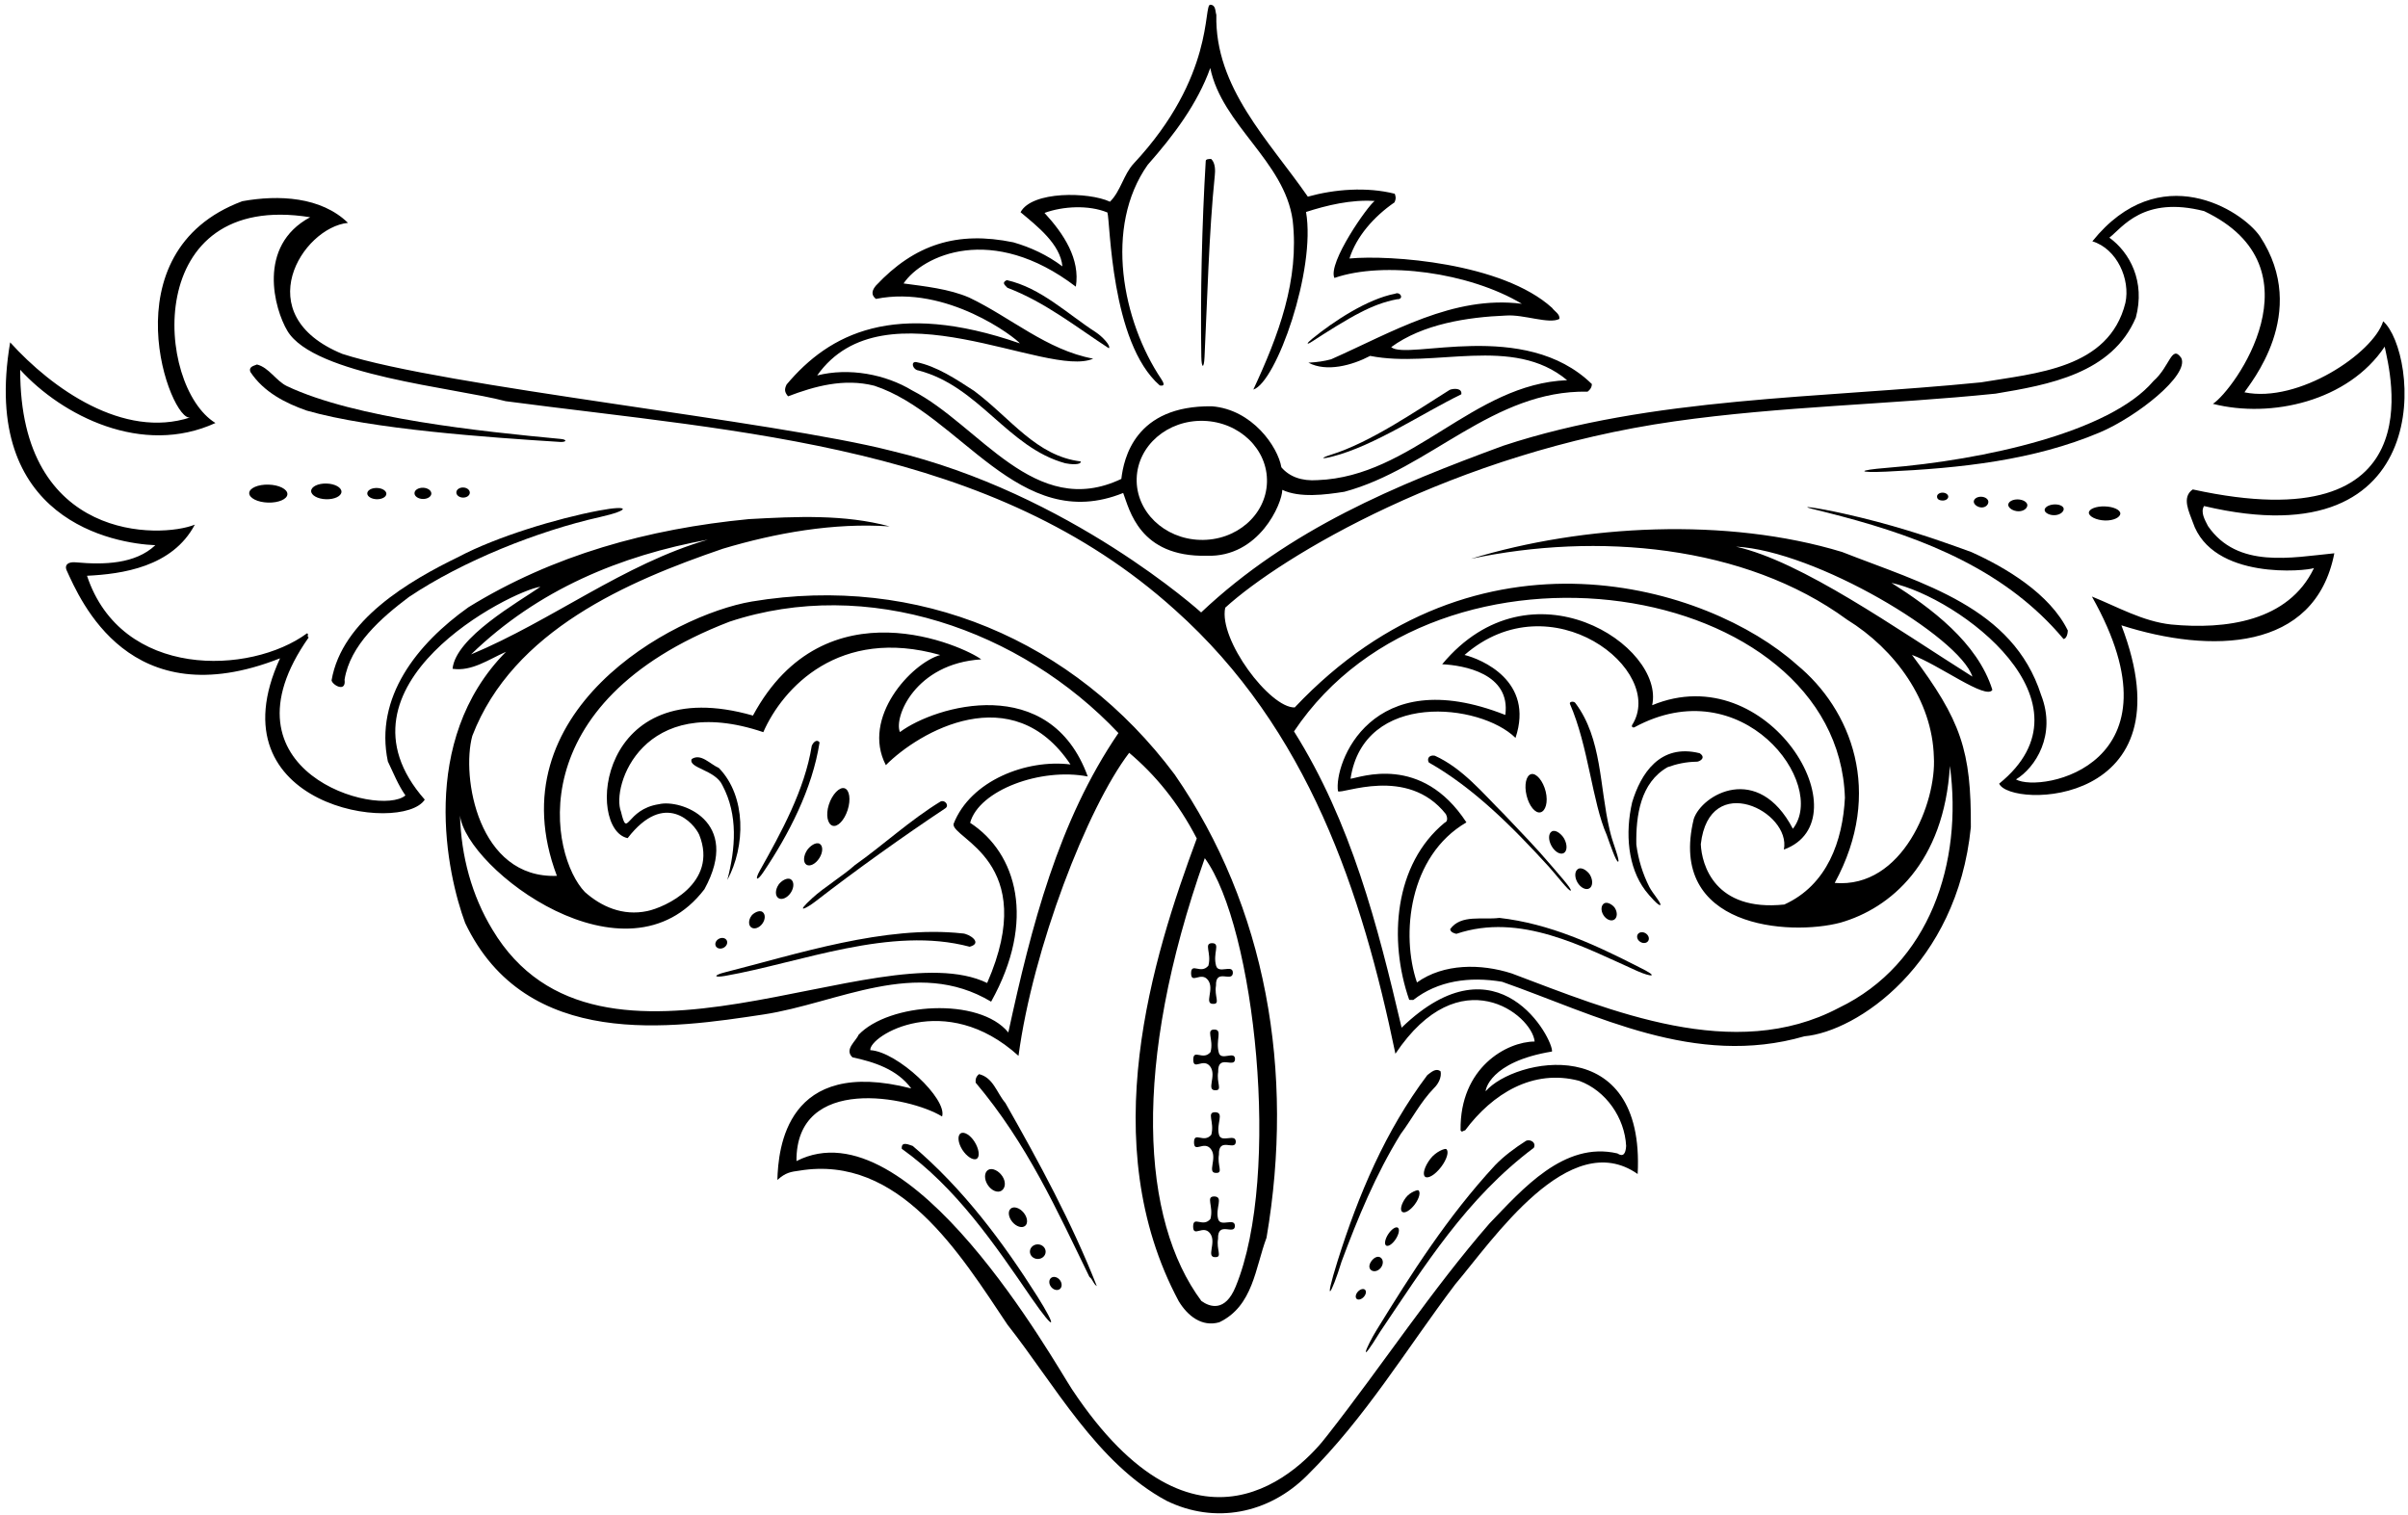 <?xml version="1.0" encoding="UTF-8"?>
<svg xmlns="http://www.w3.org/2000/svg" xmlns:xlink="http://www.w3.org/1999/xlink" width="491pt" height="309pt" viewBox="0 0 491 309" version="1.1">
<g id="surface1">
<path style=" stroke:none;fill-rule:nonzero;fill:rgb(0%,0%,0%);fill-opacity:1;" d="M 485.938 65.516 C 483.891 72.043 468.66 82.262 457.656 80.004 C 458.531 78.461 471.164 63.891 460.801 48.176 C 457.082 42.809 440.328 32.195 426.641 49.207 C 431.68 50.742 434.414 56.98 433.375 61.766 C 430.027 75.227 415.059 76.082 403.934 77.969 C 371.09 81.254 336.785 80.895 306.512 90.895 C 284.691 98.926 263.031 107.797 244.914 124.887 C 244.914 124.887 218.078 100.59 181.828 91.953 C 157.734 85.77 90.41 78.848 69.801 72.164 C 50.426 64.227 61.645 46.402 70.953 45.445 C 65.48 40.121 56.824 39.684 49.406 41.031 C 21.633 51.391 34.871 86.301 38.801 85.117 C 25.215 89.582 10.605 79.27 2.07 69.812 C -4.121 106.227 23.469 110.844 31.672 111.176 C 27.59 115.023 21.223 115.203 15.426 114.668 C 13.789 114.531 13.195 115.246 13.535 116.18 C 16.398 122.445 26.473 146.344 57.102 134.242 C 43.113 164.656 82.012 170.172 86.609 163.059 C 66.047 139.723 104.371 120.422 110.203 119.652 C 105.59 122.84 92.91 129.973 92.277 136.379 C 96.227 136.953 99.621 134.473 103.172 132.914 C 85.16 151.141 91.184 178.367 94.848 188.215 C 107.297 214.344 137.16 209.668 155.711 206.867 C 170.746 204.594 186.863 195.141 202.094 204.258 C 211.312 187.73 207.34 173.996 197.812 167.785 C 199.613 161.133 212.227 156.477 221.797 158.34 C 214.094 137.082 190.762 143.871 183.5 149.285 C 182.203 146.297 186.594 135.305 200.078 134.457 C 196.828 131.965 168.281 118.562 153.527 145.918 C 121.723 136.812 119.48 169.16 127.98 170.91 C 135.598 161.039 141.539 167.891 142.578 170.23 C 146.547 180.16 135.5 185.059 131.977 185.785 C 126.965 186.836 122.594 184.863 119.266 181.906 C 112.191 174.598 105.812 143.316 148.738 126.777 C 176.867 117.453 208.188 128.422 228.051 149.48 C 215.797 167.438 210.293 188.906 205.602 210.539 C 199.676 203.27 181.242 204.477 175.055 211.031 C 174.555 212.305 172.105 213.988 173.812 215.605 C 178.305 216.566 182.965 218.086 185.805 221.953 C 160.266 215.406 158.691 234.258 158.508 240.617 C 160.219 239.066 161.32 238.949 162.988 238.719 C 183.383 235.348 195.793 255.73 205.426 270.125 C 215.031 282.305 223.695 298.426 237.863 306.035 C 247.684 310.844 258.664 308.719 266.516 300.879 C 278.391 289.141 286.828 274.996 296.715 261.91 C 304.359 252.91 319.969 229.641 333.926 239.402 C 335.449 210.16 308.703 215.859 302.941 222.52 C 302.852 222.422 303.66 216.523 316.461 214.426 C 316.758 212.043 305.559 190.484 285.793 209.562 C 280.871 188.57 275.488 167.66 263.852 149.145 C 293.477 104.883 374.766 118.281 376.184 162.672 C 375.742 171.422 372.617 180.461 363.828 184.449 C 349.609 185.938 346.977 176.301 346.801 172.145 C 348.512 157.059 365.281 165.492 363.738 173.242 C 380.301 167.227 360.695 133.914 336.883 143.809 C 339.527 131.676 312.18 113.695 294.062 135.453 C 298.41 135.66 308.086 137.32 306.938 145.793 C 279.469 134.941 271.969 155.793 272.816 161.34 C 273.57 162.074 286.953 156.066 294.816 166.012 C 295.078 166.48 295.324 167.5 294.578 167.758 C 284.277 176.219 283.086 191.68 287.344 203.891 C 287.617 203.898 287.895 203.906 288.172 203.914 C 293.176 200 299.566 199.082 306.27 200.199 C 325.441 206.941 345.605 217.77 367.934 211.32 C 378.582 210.371 399.047 196.785 401.863 168.688 C 401.945 153.109 399.91 146.949 389.855 133.551 C 395.242 135.461 405.004 142.828 406.254 140.672 C 403.215 130.992 393.734 123.98 385.672 118.855 C 399.617 121.926 428.168 143.184 407.637 159.801 C 409.867 164.852 446.824 164.633 432.559 127.512 C 450.66 133.305 472.062 132.961 475.977 112.824 C 467.277 113.676 456.234 116.027 450.215 107.273 C 449.605 106.059 448.637 104.461 449.414 103.191 C 497.559 114.578 492.98 71.66 485.938 65.516 Z M 96.055 133.445 C 109.723 120.191 126.531 113.305 144.336 110.043 C 127.219 114.984 112.582 126.551 96.055 133.445 Z M 143.637 181.328 C 151.297 167.336 138.73 162.922 134.363 163.992 C 127.539 165.02 128.02 171.277 126.621 165.52 C 124.598 160.395 131 140.973 155.641 149.301 C 159.598 140.285 171.094 127.723 191.711 133.566 C 185.848 135.242 175.574 146.328 180.629 156.027 C 187.379 149.215 206.441 138.156 218.273 155.887 C 209.359 154.77 197.891 159.137 194.434 168.016 C 193.977 171.016 212.156 175.598 201.285 200.449 C 179.004 189.699 122.191 225.965 100.406 189.566 C 96.184 182.617 94.023 174.527 93.801 166.312 C 95.094 177.199 127.754 202.141 143.637 181.328 Z M 284.531 214.879 C 297.637 195.277 312.371 206.891 312.922 212.387 C 307.297 212.406 297.633 217.645 297.816 230.484 C 298.078 231.047 298.371 230.504 298.738 230.512 C 304.309 223.02 312.578 217.91 322.004 220.402 C 327.48 222.406 331.285 227.961 331.578 233.688 C 331.473 235.324 330.961 235.977 329.781 235.203 C 318.879 232.672 310.379 242.57 303.719 249.477 C 291.98 262.969 282.031 278.176 270.727 292.605 C 265.352 299.738 244.027 321.582 218.602 283.332 C 215.121 278.102 185.594 224.898 162.402 236.766 C 162.266 219.031 185.469 223.598 192.094 227.672 C 193.215 224.105 182.98 214.453 177.453 214.145 C 177.242 211.203 192.754 201.77 207.676 215.305 C 210.625 193.344 221.711 164.695 230.246 153.512 C 235.523 157.969 240.219 163.613 244.027 170.98 C 235.016 195.258 223.113 233.129 240.344 265.336 C 242.18 268.367 245.078 270.641 248.613 269.637 C 255.535 266.332 255.949 258.504 258.25 252.391 C 264.035 218.52 258.191 184.957 239.52 157.938 C 219.012 130.492 187.121 117.016 153.285 122.664 C 137.062 125.422 100.895 145.117 113.551 178.605 C 97.469 179.211 94.027 158.367 96.305 150.059 C 104.59 128.527 128.039 118.516 147.422 111.887 C 158.121 108.691 169.992 106.551 181.406 107.344 C 172.164 104.859 162.465 105.316 152.672 105.859 C 132.133 107.84 112.789 113.18 95.504 123.836 C 85.047 131.277 76.332 142.184 79.086 155.273 C 80.219 157.613 81.16 160.039 82.668 162.203 C 77.25 166.789 43.652 157.379 62.945 129.984 C 62.488 129.789 63.059 129.254 62.602 129.145 C 51.035 137.66 24.754 138.516 17.742 117.41 C 24.855 117.062 35.148 115.641 39.727 106.984 C 32.727 109.824 4.02 110.52 4.121 75.406 C 12.703 84.793 29 93.098 43.93 86.258 C 31.688 78.75 28.969 38.805 63.238 44.297 C 52.297 50.184 55.973 63.094 58.613 67.492 C 64.043 76.539 92.832 79.051 103.098 81.809 C 151.617 88.211 202.281 90.703 239.578 124.359 C 266.816 148.68 277.738 182.113 284.531 214.879 Z M 245.66 174.996 C 255.848 188.867 261.336 239.594 251.961 262.355 C 249.82 267.621 246.676 266.535 244.957 265.285 C 232.711 248.785 230.707 217.305 245.66 174.996 Z M 374.93 205.527 C 353.566 216.805 328.422 206.105 308.254 198.504 C 301.949 196.477 294.387 196.438 288.922 200.34 C 285.609 190.648 287.223 174.551 299.008 167.699 C 289.82 153.641 277.32 158.578 275.379 158.801 C 278.078 140.816 301.828 143.375 309.016 150.469 C 312.902 138.84 302.012 134.395 298.625 133.559 C 316.262 118.191 339.867 136.711 332.797 147.844 C 332.645 148.168 332.879 148.418 333.246 148.316 C 355.273 136.352 372.738 159.875 365.574 169.004 C 358.445 155.402 347.012 162.008 345.363 167.004 C 339.953 189.223 364.84 190.895 375.254 188.152 C 385.484 185.223 396.414 175.965 397.59 156.195 C 400.242 175.828 393.547 196.57 374.93 205.527 Z M 402.18 137.973 C 386.512 128.105 367.422 114.504 353.973 111.469 C 370.238 112.316 399.547 129.863 402.18 137.973 Z M 447.105 106.445 C 451.094 118.406 470.336 116.441 471.828 115.84 C 466.621 126.758 453.75 128.41 442.711 127.348 C 436.918 126.719 431.742 123.73 426.547 121.645 C 445.941 156.02 416.117 161.789 411.066 158.938 C 414.973 156.57 419.383 149.895 416.184 141.703 C 410.422 123.781 392.145 119.055 375.617 112.562 C 352.121 105.422 322.832 106.961 299.934 113.949 C 325.555 108.516 355.738 111.062 376.598 126.34 C 386.477 132.438 394.012 142.898 394.32 154.348 C 394.883 163.586 387.996 181.227 374.105 180.047 C 384.195 161.508 377.449 144.629 366.367 135.539 C 348.48 119.52 301.258 104.785 263.996 144.262 C 258.934 144.391 248.441 130.43 249.828 123.922 C 261.297 113.465 296.434 92.328 341.438 85.922 C 363.121 82.832 385.262 82.496 406.91 80.27 C 417.758 78.465 430.648 76.168 435.5 64.777 C 437.484 57.395 434.254 51.469 430.109 48.465 C 432.781 46.398 437.023 39.879 449.422 43.047 C 473.707 54.566 455.469 79.641 451.219 82.348 C 463.082 85.371 478.82 81.82 486.246 70.691 C 487.34 76.035 496.699 110.664 447.113 99.805 C 444.762 101.395 446.422 104.488 447.105 106.445 "/>
<path style=" stroke:none;fill-rule:nonzero;fill:rgb(0%,0%,0%);fill-opacity:1;" d="M 178.277 78.656 C 195.82 84.43 207.738 109.129 229.02 100.527 C 230.309 103.887 232.281 113.629 246.062 113.328 C 256.754 113.695 261.449 102.652 261.465 99.891 C 265.012 101.562 270.152 100.902 274.137 100.277 C 291.523 95.621 304.449 79.488 323.719 79.867 C 324.285 79.422 324.574 78.969 324.594 78.324 C 310.852 64.875 286.934 73.574 283.668 70.785 C 290.078 66.086 299.164 64.664 307.105 64.344 C 310.711 64.082 315.84 66.156 317.969 65.031 C 318.094 64.02 317 63.527 316.469 62.773 C 306.32 53.559 283.391 51.938 275.16 52.711 C 276.582 48.23 280.113 44.184 284.352 41.262 C 284.648 40.535 284.656 40.258 284.402 39.512 C 278.633 38.051 272.066 38.598 266.672 40.102 C 258.707 28.613 247.676 17.867 248.016 3.023 C 247.762 2.281 247.945 1.02 246.785 0.961 C 245.305 0.887 247.789 15.547 231.172 33.344 C 229.109 35.551 228.516 38.984 226.328 41.133 C 221.98 39.102 210.398 38.922 208.094 43.277 C 211.516 46.145 216.207 49.785 216.629 54.32 C 213.559 52.016 210.191 50.441 206.625 49.414 C 195.164 47.051 186.484 49.824 178.582 58.262 C 177.461 59.598 177.926 60.422 178.613 60.953 C 193.066 58.027 207.094 68.891 207.961 70.023 C 182.281 61.113 169.09 68.059 160.391 78.41 C 159.898 79.41 159.977 79.969 160.688 80.816 C 166.102 78.762 172.051 77.09 178.277 78.656 Z M 244.703 110.094 C 237.367 109.879 231.578 104.273 231.773 97.57 C 231.973 90.867 238.078 85.605 245.41 85.82 C 252.746 86.035 258.535 91.645 258.34 98.348 C 258.145 105.051 252.035 110.309 244.703 110.094 Z M 222.902 73.137 C 213.453 71.383 206.086 64.711 197.621 60.68 C 193.523 58.902 188.559 58.387 184.238 57.801 C 188.137 52.047 202.27 45.41 219.367 58.457 C 220.285 52.824 216.914 47.684 212.98 43.418 C 216.711 42.051 221.977 41.746 225.805 43.332 C 226.398 45.102 226.43 69.859 236.488 78.605 C 237.773 78.828 237.137 77.871 236.805 77.324 C 228.848 65.469 225.074 46.266 234.023 33.609 C 239.27 27.676 244.164 21.176 246.777 13.875 C 249.203 25.566 261.902 32.859 263.578 44.898 C 264.977 57.117 260.68 68.43 255.559 79.441 C 260.227 77.98 268.359 55.004 266.305 43.227 C 270.496 41.871 275.516 40.656 280.301 40.984 C 278.922 41.902 270.68 53.637 272.09 56.68 C 282.184 53.18 299.613 55.547 310.312 61.949 C 296.344 60.156 283.758 67.812 271.422 73.266 C 269.996 73.648 268.695 73.852 266.789 73.957 C 270.496 75.93 275.723 74.496 279.375 72.574 C 292.398 75.168 308.469 68.258 319.543 77.531 C 300.336 78.262 287.973 97.18 268.672 97.906 C 265.391 98.148 262.883 97.184 261.277 95.289 C 260.566 91.117 255.367 83.512 247.121 82.852 C 231.406 82.648 229.133 93.52 228.645 97.656 C 210.965 106.09 199.723 86.664 186 79.621 C 180.562 76.324 173.133 74.91 166.625 76.562 C 180.285 57.246 213.574 77.266 222.902 73.137 "/>
<path style=" stroke:none;fill-rule:nonzero;fill:rgb(0%,0%,0%);fill-opacity:1;" d="M 336.074 191.871 C 336.379 191.391 336.152 190.699 335.562 190.328 C 334.977 189.953 334.254 190.039 333.945 190.523 C 333.645 191.004 333.871 191.695 334.461 192.066 C 335.047 192.441 335.77 192.352 336.074 191.871 "/>
<path style=" stroke:none;fill-rule:nonzero;fill:rgb(0%,0%,0%);fill-opacity:1;" d="M 278.332 263.004 C 278.008 262.703 277.359 262.875 276.887 263.387 C 276.414 263.898 276.297 264.555 276.621 264.855 C 276.945 265.156 277.594 264.984 278.066 264.477 C 278.539 263.965 278.656 263.305 278.332 263.004 "/>
<path style=" stroke:none;fill-rule:nonzero;fill:rgb(0%,0%,0%);fill-opacity:1;" d="M 214.332 260.582 C 213.836 260.965 213.828 261.785 214.316 262.414 C 214.805 263.047 215.602 263.246 216.098 262.863 C 216.594 262.48 216.598 261.66 216.113 261.031 C 215.625 260.398 214.828 260.199 214.332 260.582 "/>
<path style=" stroke:none;fill-rule:nonzero;fill:rgb(0%,0%,0%);fill-opacity:1;" d="M 284.598 252.672 C 285.254 251.664 285.441 250.621 285.02 250.348 C 284.594 250.07 283.719 250.664 283.062 251.668 C 282.406 252.676 282.219 253.719 282.641 253.992 C 283.066 254.27 283.941 253.676 284.598 252.672 "/>
<path style=" stroke:none;fill-rule:nonzero;fill:rgb(0%,0%,0%);fill-opacity:1;" d="M 439.09 77.707 C 430.262 88.141 404.512 93.816 384.656 95.41 C 378.629 95.891 378.656 96.445 384.648 96.172 C 399.836 95.469 414.699 93.855 428.109 88.199 C 435.664 85.016 446.488 76.461 444.762 72.984 C 442.781 70.191 442.488 74.723 439.09 77.707 "/>
<path style=" stroke:none;fill-rule:nonzero;fill:rgb(0%,0%,0%);fill-opacity:1;" d="M 401.973 112.578 C 393.039 109.309 385.262 106.801 375.84 104.711 C 370.531 103.531 366.398 102.977 369.695 103.812 C 371.625 104.285 373.555 104.77 375.48 105.281 C 392.422 109.766 409.109 116.367 420.762 130.305 C 421.41 130.23 421.625 129.137 421.641 128.582 C 417.988 121.094 408.984 115.734 401.973 112.578 "/>
<path style=" stroke:none;fill-rule:nonzero;fill:rgb(0%,0%,0%);fill-opacity:1;" d="M 340.02 156.445 C 341.883 155.766 343.832 155.359 345.863 155.328 C 346.426 155.406 348.047 154.547 346.559 153.594 C 338.461 151.578 334.551 157.785 332.797 163.617 C 331.348 169.902 331.922 176.848 335.477 181.57 C 336.328 182.699 338.297 184.879 338.551 184.539 C 338.805 184.199 336.945 182.129 336.301 180.852 C 334.945 178.172 334.062 175.297 333.652 172.219 C 333.551 166.312 334.484 159.605 340.02 156.445 "/>
<path style=" stroke:none;fill-rule:nonzero;fill:rgb(0%,0%,0%);fill-opacity:1;" d="M 334.184 197.207 C 325.191 192.609 315.973 188.336 305.727 187.176 C 302.301 187.629 297.91 186.395 295.695 189.469 C 295.77 190.113 296.504 190.32 296.961 190.426 C 309.988 186.043 322.75 193.051 333.84 198.008 C 336.582 199.234 338.684 199.395 334.184 197.207 "/>
<path style=" stroke:none;fill-rule:nonzero;fill:rgb(0%,0%,0%);fill-opacity:1;" d="M 329.953 175.711 C 330.344 175.547 328.898 171.961 328.426 170.09 C 328.352 169.793 328.277 169.496 328.207 169.199 C 326.121 160.363 326.691 150.629 321.215 143.352 C 320.965 142.965 319.992 143.016 320.102 143.504 C 323.895 152.16 324.656 163.574 327.621 170.273 C 328.273 172.113 329.566 175.871 329.953 175.711 "/>
<path style=" stroke:none;fill-rule:nonzero;fill:rgb(0%,0%,0%);fill-opacity:1;" d="M 315.762 176.68 C 317.258 178.316 319.988 181.91 320.281 181.605 C 320.57 181.301 317.609 178.043 316.227 176.402 C 313.238 172.871 310.102 169.676 306.801 166.176 C 302.23 161.613 298.215 156.672 292.57 154.105 C 291.473 153.891 290.887 154.645 291.34 155.484 C 300.484 160.672 308.387 168.613 315.762 176.68 "/>
<path style=" stroke:none;fill-rule:nonzero;fill:rgb(0%,0%,0%);fill-opacity:1;" d="M 281.453 271.512 C 290.504 258.109 299.023 244.34 312.75 234.059 C 313.34 232.879 311.793 232.156 311.035 232.719 C 308.969 234.039 306.664 235.727 304.855 237.609 C 295.176 248.062 287.711 259.816 280.664 271.273 C 278.613 274.609 276.703 279.266 281.453 271.512 "/>
<path style=" stroke:none;fill-rule:nonzero;fill:rgb(0%,0%,0%);fill-opacity:1;" d="M 271.727 93.086 C 280.309 90.867 289.973 84.293 297.965 80.406 C 298.188 79.121 296.434 79.16 295.594 79.504 C 288.613 83.867 279.441 90.211 271.434 92.715 C 269.148 93.43 269.355 93.695 271.727 93.086 "/>
<path style=" stroke:none;fill-rule:nonzero;fill:rgb(0%,0%,0%);fill-opacity:1;" d="M 273.547 257.27 C 276.863 248.367 280.52 239.484 285.617 231.234 C 287.922 228.168 289.59 224.805 292.348 221.934 C 293.297 221.035 293.984 219.672 293.742 218.469 C 292.75 217.699 291.797 218.688 291.047 219.219 C 282.508 230.555 276.949 243.723 272.754 257.09 C 269.781 266.582 271.477 264.039 273.547 257.27 "/>
<path style=" stroke:none;fill-rule:nonzero;fill:rgb(0%,0%,0%);fill-opacity:1;" d="M 267.586 69.613 C 270.215 67.887 274.734 65.043 277.422 63.703 C 279.762 62.48 282.281 61.496 284.879 61.02 C 286.355 61.062 285.574 59.379 284.449 59.898 C 278.824 60.969 271.938 65.508 267.516 69.117 C 266.32 70.09 266.348 70.43 267.586 69.613 "/>
<path style=" stroke:none;fill-rule:nonzero;fill:rgb(0%,0%,0%);fill-opacity:1;" d="M 246.297 199.832 C 247.762 201.711 245.336 204.836 247.469 204.703 C 248.824 204.691 247.57 203.133 247.945 200.984 C 247.828 197.352 251.277 200.445 251.387 198.387 C 251.398 196.52 248.449 198.703 247.965 196.934 C 247.262 194.371 248.855 192.453 247.262 192.332 C 245.297 192.27 247.102 194.285 246.395 196.914 C 244.863 198.758 242.914 196.188 242.867 198.43 C 242.859 200.805 244.887 198.027 246.297 199.832 "/>
<path style=" stroke:none;fill-rule:nonzero;fill:rgb(0%,0%,0%);fill-opacity:1;" d="M 245.605 72.852 C 246.152 61.633 246.504 47.395 247.703 35.766 C 247.793 34.91 247.867 33.277 246.973 32.422 C 246.512 32.406 245.84 32.426 245.852 32.852 C 245.086 45.645 244.746 60.012 244.953 72.75 C 244.992 75.117 245.488 75.262 245.605 72.852 "/>
<path style=" stroke:none;fill-rule:nonzero;fill:rgb(0%,0%,0%);fill-opacity:1;" d="M 199.633 219.035 C 199.066 219.48 198.867 220.027 198.938 220.77 C 209.48 233.289 215.504 246.766 222.133 260.375 C 222.941 261.043 222.832 261.688 223.645 262.266 C 218.578 249.387 211.926 237.105 204.996 224.91 C 203.215 222.832 202.562 219.766 199.633 219.035 "/>
<path style=" stroke:none;fill-rule:nonzero;fill:rgb(0%,0%,0%);fill-opacity:1;" d="M 223.52 67.805 C 217.547 63.938 212.258 58.711 205.293 57.121 C 204.172 57.645 204.895 58.129 205.43 58.695 C 213.059 61.551 219.812 66.953 226.102 71.016 C 226.574 70.516 224.699 68.574 223.52 67.805 "/>
<path style=" stroke:none;fill-rule:nonzero;fill:rgb(0%,0%,0%);fill-opacity:1;" d="M 186.105 233.676 C 185.375 233.469 183.738 232.594 183.875 234.258 C 194.938 242.156 202.738 253.613 210.352 264.73 C 215.492 272.125 215.375 270.5 211.559 264.426 C 204.562 253.379 196.441 242.438 186.105 233.676 "/>
<path style=" stroke:none;fill-rule:nonzero;fill:rgb(0%,0%,0%);fill-opacity:1;" d="M 187.328 75.555 C 199.672 78.801 205.492 91.262 217.207 94.465 C 218.121 94.676 220.512 94.891 220.355 94.094 C 211.281 92.984 206.148 85.348 198.637 79.715 C 194.922 77.301 191.031 74.695 186.816 73.832 C 185.641 73.691 186.074 75.406 187.328 75.555 "/>
<path style=" stroke:none;fill-rule:nonzero;fill:rgb(0%,0%,0%);fill-opacity:1;" d="M 147.824 198.27 C 145.434 198.871 145.48 199.422 147.871 199 C 163.297 196.281 181.633 188.754 197.719 193.059 C 200.508 192.309 197.613 190.379 196.23 190.34 C 180.43 188.609 162.402 194.594 147.824 198.27 "/>
<path style=" stroke:none;fill-rule:nonzero;fill:rgb(0%,0%,0%);fill-opacity:1;" d="M 166.148 183.914 C 174.574 177.387 184.289 170.453 192.824 164.781 C 193.582 164.156 192.602 163.02 191.758 163.457 C 185.559 167.242 179.965 172.43 174.312 176.414 C 171.891 178.59 168.02 180.953 165.699 183.074 C 161.723 186.707 164.73 185.012 166.148 183.914 "/>
<path style=" stroke:none;fill-rule:nonzero;fill:rgb(0%,0%,0%);fill-opacity:1;" d="M 155.617 177.895 C 160.84 170.141 165.648 160.852 167.113 151.391 C 166.578 150.637 165.82 151.352 165.523 152.082 C 164.086 161.078 159.262 169.809 154.938 177.52 C 153.836 179.488 154.352 179.773 155.617 177.895 "/>
<path style=" stroke:none;fill-rule:nonzero;fill:rgb(0%,0%,0%);fill-opacity:1;" d="M 147.301 160.129 C 150.535 166.219 149.969 173.027 148.305 179.438 C 152.008 172.625 152.215 162.395 146.574 156.602 C 144.75 155.809 142.922 153.547 141.039 154.785 C 140.266 156.641 145.824 156.949 147.301 160.129 "/>
<path style=" stroke:none;fill-rule:nonzero;fill:rgb(0%,0%,0%);fill-opacity:1;" d="M 122.164 104.109 C 113.543 105.73 101.273 109.449 93.566 113.52 C 83.367 118.48 69.723 126.438 67.609 138.734 C 67.75 139.691 70.621 141.312 70.258 138.594 C 71.387 131.523 77.73 125.992 83.391 121.73 C 94.336 114.398 109.641 108.285 122.328 105.438 C 128.613 104.023 128.527 102.91 122.164 104.109 "/>
<path style=" stroke:none;fill-rule:nonzero;fill:rgb(0%,0%,0%);fill-opacity:1;" d="M 114.355 89.512 C 98.07 87.973 72.504 85.336 58.539 78.754 C 56.266 77.672 54.867 74.953 52.398 74.328 C 51.836 74.59 50.633 74.738 51.062 75.859 C 53.801 79.996 58.254 82.223 62.547 83.73 C 75.781 87.539 99.695 89.207 114.176 90.117 C 115.523 90.199 115.703 89.637 114.355 89.512 "/>
<path style=" stroke:none;fill-rule:nonzero;fill:rgb(0%,0%,0%);fill-opacity:1;" d="M 314.105 165.652 C 315.152 165.398 315.695 163.574 315.176 161.422 C 314.656 159.27 313.27 157.605 312.227 157.855 C 311.18 158.109 310.754 160.059 311.273 162.211 C 311.789 164.363 313.059 165.902 314.105 165.652 "/>
<path style=" stroke:none;fill-rule:nonzero;fill:rgb(0%,0%,0%);fill-opacity:1;" d="M 321.793 177.184 C 321.078 177.59 321.008 178.812 321.633 179.91 C 322.262 181.012 323.348 181.57 324.062 181.164 C 324.777 180.754 324.848 179.535 324.223 178.434 C 323.816 177.723 322.602 176.723 321.793 177.184 "/>
<path style=" stroke:none;fill-rule:nonzero;fill:rgb(0%,0%,0%);fill-opacity:1;" d="M 327.078 184.227 C 326.438 184.629 326.375 185.695 326.945 186.609 C 327.516 187.52 328.5 187.934 329.145 187.531 C 329.785 187.129 329.848 186.062 329.277 185.152 C 328.945 184.621 327.801 183.777 327.078 184.227 "/>
<path style=" stroke:none;fill-rule:nonzero;fill:rgb(0%,0%,0%);fill-opacity:1;" d="M 318.848 173.961 C 319.57 173.566 319.617 172.258 318.949 171.035 C 318.496 170.203 317.262 169.086 316.438 169.535 C 315.715 169.93 315.668 171.238 316.336 172.461 C 317.004 173.684 318.129 174.355 318.848 173.961 "/>
<path style=" stroke:none;fill-rule:nonzero;fill:rgb(0%,0%,0%);fill-opacity:1;" d="M 291.652 236.309 C 290.465 237.867 289.988 239.504 290.59 239.965 C 291.191 240.426 292.648 239.535 293.84 237.977 C 295.027 236.418 295.504 234.781 294.898 234.32 C 294.656 234.133 292.797 234.809 291.652 236.309 "/>
<path style=" stroke:none;fill-rule:nonzero;fill:rgb(0%,0%,0%);fill-opacity:1;" d="M 288.48 245.602 C 289.387 244.387 289.715 243.094 289.207 242.715 C 289.062 242.609 287.504 243.078 286.645 244.23 C 285.734 245.449 285.41 246.742 285.914 247.121 C 286.422 247.5 287.57 246.82 288.48 245.602 "/>
<path style=" stroke:none;fill-rule:nonzero;fill:rgb(0%,0%,0%);fill-opacity:1;" d="M 281.562 258.508 C 282.102 257.809 282.094 256.895 281.543 256.469 C 280.992 256.043 280.227 256.395 279.684 257.094 C 279.145 257.797 279.031 258.586 279.582 259.008 C 280.133 259.434 281.02 259.211 281.562 258.508 "/>
<path style=" stroke:none;fill-rule:nonzero;fill:rgb(0%,0%,0%);fill-opacity:1;" d="M 246.715 251.477 C 248.184 253.355 245.754 256.48 247.887 256.352 C 249.242 256.34 247.992 254.781 248.363 252.633 C 248.246 248.871 251.703 251.969 251.805 250.031 C 251.816 248.164 248.867 250.348 248.383 248.582 C 247.77 246.336 249.504 244.121 247.684 243.98 C 245.715 243.918 247.52 245.934 246.812 248.562 C 245.285 250.406 243.332 247.836 243.285 250.078 C 243.277 252.453 245.305 249.676 246.715 251.477 "/>
<path style=" stroke:none;fill-rule:nonzero;fill:rgb(0%,0%,0%);fill-opacity:1;" d="M 248.562 231.406 C 247.945 229.16 249.684 226.945 247.859 226.805 C 245.895 226.742 247.699 228.758 246.992 231.391 C 245.461 233.23 243.512 230.66 243.465 232.902 C 243.457 235.281 245.484 232.504 246.895 234.305 C 248.359 236.184 245.934 239.309 248.066 239.176 C 249.422 239.164 248.172 237.605 248.543 235.457 C 248.426 231.699 251.883 234.797 251.984 232.859 C 251.996 230.992 249.047 233.176 248.562 231.406 "/>
<path style=" stroke:none;fill-rule:nonzero;fill:rgb(0%,0%,0%);fill-opacity:1;" d="M 248.523 214.672 C 247.82 212.109 249.301 210.07 247.703 209.945 C 245.738 209.883 247.547 211.898 246.836 214.531 C 245.309 216.371 243.355 213.801 243.309 216.043 C 243.301 218.418 245.328 215.645 246.738 217.445 C 248.203 219.324 245.777 222.449 247.91 222.316 C 249.266 222.305 248.016 220.746 248.391 218.598 C 248.27 214.836 251.73 217.938 251.828 216 C 251.84 214.133 249.012 216.441 248.523 214.672 "/>
<path style=" stroke:none;fill-rule:nonzero;fill:rgb(0%,0%,0%);fill-opacity:1;" d="M 429.172 103.266 C 427.402 103.211 425.949 103.785 425.926 104.543 C 425.902 105.305 427.441 106.086 429.211 106.137 C 430.98 106.188 432.316 105.488 432.34 104.73 C 432.359 103.973 430.941 103.316 429.172 103.266 "/>
<path style=" stroke:none;fill-rule:nonzero;fill:rgb(0%,0%,0%);fill-opacity:1;" d="M 419.047 105.051 C 420.117 104.973 420.836 104.324 420.797 103.754 C 420.754 103.188 419.852 102.789 418.777 102.867 C 417.703 102.945 416.871 103.469 416.91 104.035 C 416.953 104.605 417.973 105.129 419.047 105.051 "/>
<path style=" stroke:none;fill-rule:nonzero;fill:rgb(0%,0%,0%);fill-opacity:1;" d="M 413.383 103.043 C 413.398 102.41 412.543 101.871 411.469 101.84 C 410.395 101.809 409.508 102.297 409.488 102.93 C 409.469 103.562 410.445 104.227 411.52 104.258 C 412.594 104.285 413.363 103.676 413.383 103.043 "/>
<path style=" stroke:none;fill-rule:nonzero;fill:rgb(0%,0%,0%);fill-opacity:1;" d="M 405.434 102.367 C 405.453 101.797 404.801 101.316 403.977 101.293 C 403.156 101.27 402.477 101.711 402.461 102.281 C 402.441 102.848 403.215 103.453 404.035 103.48 C 404.855 103.504 405.418 102.938 405.434 102.367 "/>
<path style=" stroke:none;fill-rule:nonzero;fill:rgb(0%,0%,0%);fill-opacity:1;" d="M 397.258 101.297 C 397.27 100.855 396.77 100.48 396.137 100.461 C 395.504 100.445 394.98 100.789 394.969 101.23 C 394.945 101.996 395.781 102.055 396.09 102.066 C 396.723 102.086 397.242 101.738 397.258 101.297 "/>
<path style=" stroke:none;fill-rule:nonzero;fill:rgb(0%,0%,0%);fill-opacity:1;" d="M 93.051 100.398 C 93.031 100.969 93.633 101.449 94.395 101.469 C 95.152 101.492 95.781 101.051 95.797 100.48 C 95.812 99.91 95.211 99.43 94.453 99.41 C 93.695 99.387 93.066 99.828 93.051 100.398 "/>
<path style=" stroke:none;fill-rule:nonzero;fill:rgb(0%,0%,0%);fill-opacity:1;" d="M 84.516 100.555 C 84.496 101.188 85.254 101.723 86.199 101.75 C 87.148 101.777 87.934 101.285 87.953 100.656 C 87.969 100.023 87.215 99.488 86.27 99.461 C 85.32 99.434 84.535 99.922 84.516 100.555 "/>
<path style=" stroke:none;fill-rule:nonzero;fill:rgb(0%,0%,0%);fill-opacity:1;" d="M 74.887 100.598 C 74.867 101.23 75.723 101.77 76.801 101.801 C 77.875 101.832 78.762 101.344 78.781 100.711 C 78.797 100.078 77.941 99.539 76.867 99.508 C 75.789 99.477 74.906 99.965 74.887 100.598 "/>
<path style=" stroke:none;fill-rule:nonzero;fill:rgb(0%,0%,0%);fill-opacity:1;" d="M 69.625 100.293 C 69.652 99.406 68.289 98.648 66.582 98.602 C 64.875 98.551 63.469 99.227 63.441 100.113 C 63.418 100.996 64.781 101.758 66.488 101.805 C 68.195 101.855 69.598 101.18 69.625 100.293 "/>
<path style=" stroke:none;fill-rule:nonzero;fill:rgb(0%,0%,0%);fill-opacity:1;" d="M 54.766 98.824 C 52.613 98.762 50.848 99.531 50.816 100.539 C 50.789 101.555 52.508 102.426 54.656 102.488 C 56.809 102.551 58.574 101.781 58.602 100.77 C 58.633 99.758 56.914 98.887 54.766 98.824 "/>
<path style=" stroke:none;fill-rule:nonzero;fill:rgb(0%,0%,0%);fill-opacity:1;" d="M 199.164 236.289 C 199.863 235.852 199.602 234.242 198.727 232.848 C 197.852 231.453 196.578 230.68 195.883 231.117 C 195.188 231.555 195.328 233.035 196.203 234.43 C 197.078 235.824 198.469 236.723 199.164 236.289 "/>
<path style=" stroke:none;fill-rule:nonzero;fill:rgb(0%,0%,0%);fill-opacity:1;" d="M 204.207 242.805 C 205.004 242.289 205.156 241.051 204.402 239.883 C 203.645 238.715 202.27 238.059 201.473 238.574 C 200.676 239.09 200.641 240.453 201.395 241.621 C 202.152 242.789 203.41 243.32 204.207 242.805 "/>
<path style=" stroke:none;fill-rule:nonzero;fill:rgb(0%,0%,0%);fill-opacity:1;" d="M 209.031 249.977 C 209.66 249.449 209.516 248.234 208.707 247.266 C 207.895 246.293 206.727 245.93 206.094 246.457 C 205.465 246.984 205.609 248.199 206.418 249.172 C 207.23 250.145 208.398 250.504 209.031 249.977 "/>
<path style=" stroke:none;fill-rule:nonzero;fill:rgb(0%,0%,0%);fill-opacity:1;" d="M 213.211 255.285 C 213.234 254.465 212.539 253.777 211.652 253.75 C 210.766 253.723 210.031 254.367 210.004 255.191 C 209.98 256.012 210.68 256.699 211.566 256.727 C 212.449 256.754 213.188 256.105 213.211 255.285 "/>
<path style=" stroke:none;fill-rule:nonzero;fill:rgb(0%,0%,0%);fill-opacity:1;" d="M 147.559 193.258 C 148.172 192.93 148.449 192.254 148.18 191.754 C 147.91 191.25 147.195 191.109 146.582 191.441 C 145.969 191.77 145.691 192.441 145.961 192.945 C 146.23 193.445 146.945 193.586 147.559 193.258 "/>
<path style=" stroke:none;fill-rule:nonzero;fill:rgb(0%,0%,0%);fill-opacity:1;" d="M 169.77 168.383 C 170.793 168.711 172.172 167.266 172.844 165.156 C 173.516 163.047 173.23 161.07 172.207 160.742 C 171.184 160.414 169.68 161.977 169.004 164.086 C 168.332 166.195 168.742 168.055 169.77 168.383 "/>
<path style=" stroke:none;fill-rule:nonzero;fill:rgb(0%,0%,0%);fill-opacity:1;" d="M 161.23 182.059 C 161.934 181.008 161.949 179.785 161.27 179.328 C 160.496 178.809 159.211 179.719 158.754 180.398 C 158.051 181.453 158.031 182.676 158.715 183.133 C 159.398 183.59 160.523 183.109 161.23 182.059 "/>
<path style=" stroke:none;fill-rule:nonzero;fill:rgb(0%,0%,0%);fill-opacity:1;" d="M 153.188 189.117 C 153.801 189.566 154.812 189.223 155.445 188.355 C 156.082 187.484 156.098 186.418 155.484 185.973 C 154.797 185.473 153.594 186.23 153.227 186.734 C 152.594 187.602 152.574 188.672 153.188 189.117 "/>
<path style=" stroke:none;fill-rule:nonzero;fill:rgb(0%,0%,0%);fill-opacity:1;" d="M 164.547 173.402 C 163.793 174.574 163.746 175.883 164.438 176.328 C 165.129 176.773 166.301 176.184 167.051 175.012 C 167.805 173.844 167.855 172.531 167.164 172.086 C 166.371 171.578 165.059 172.605 164.547 173.402 "/>
</g>
</svg>
